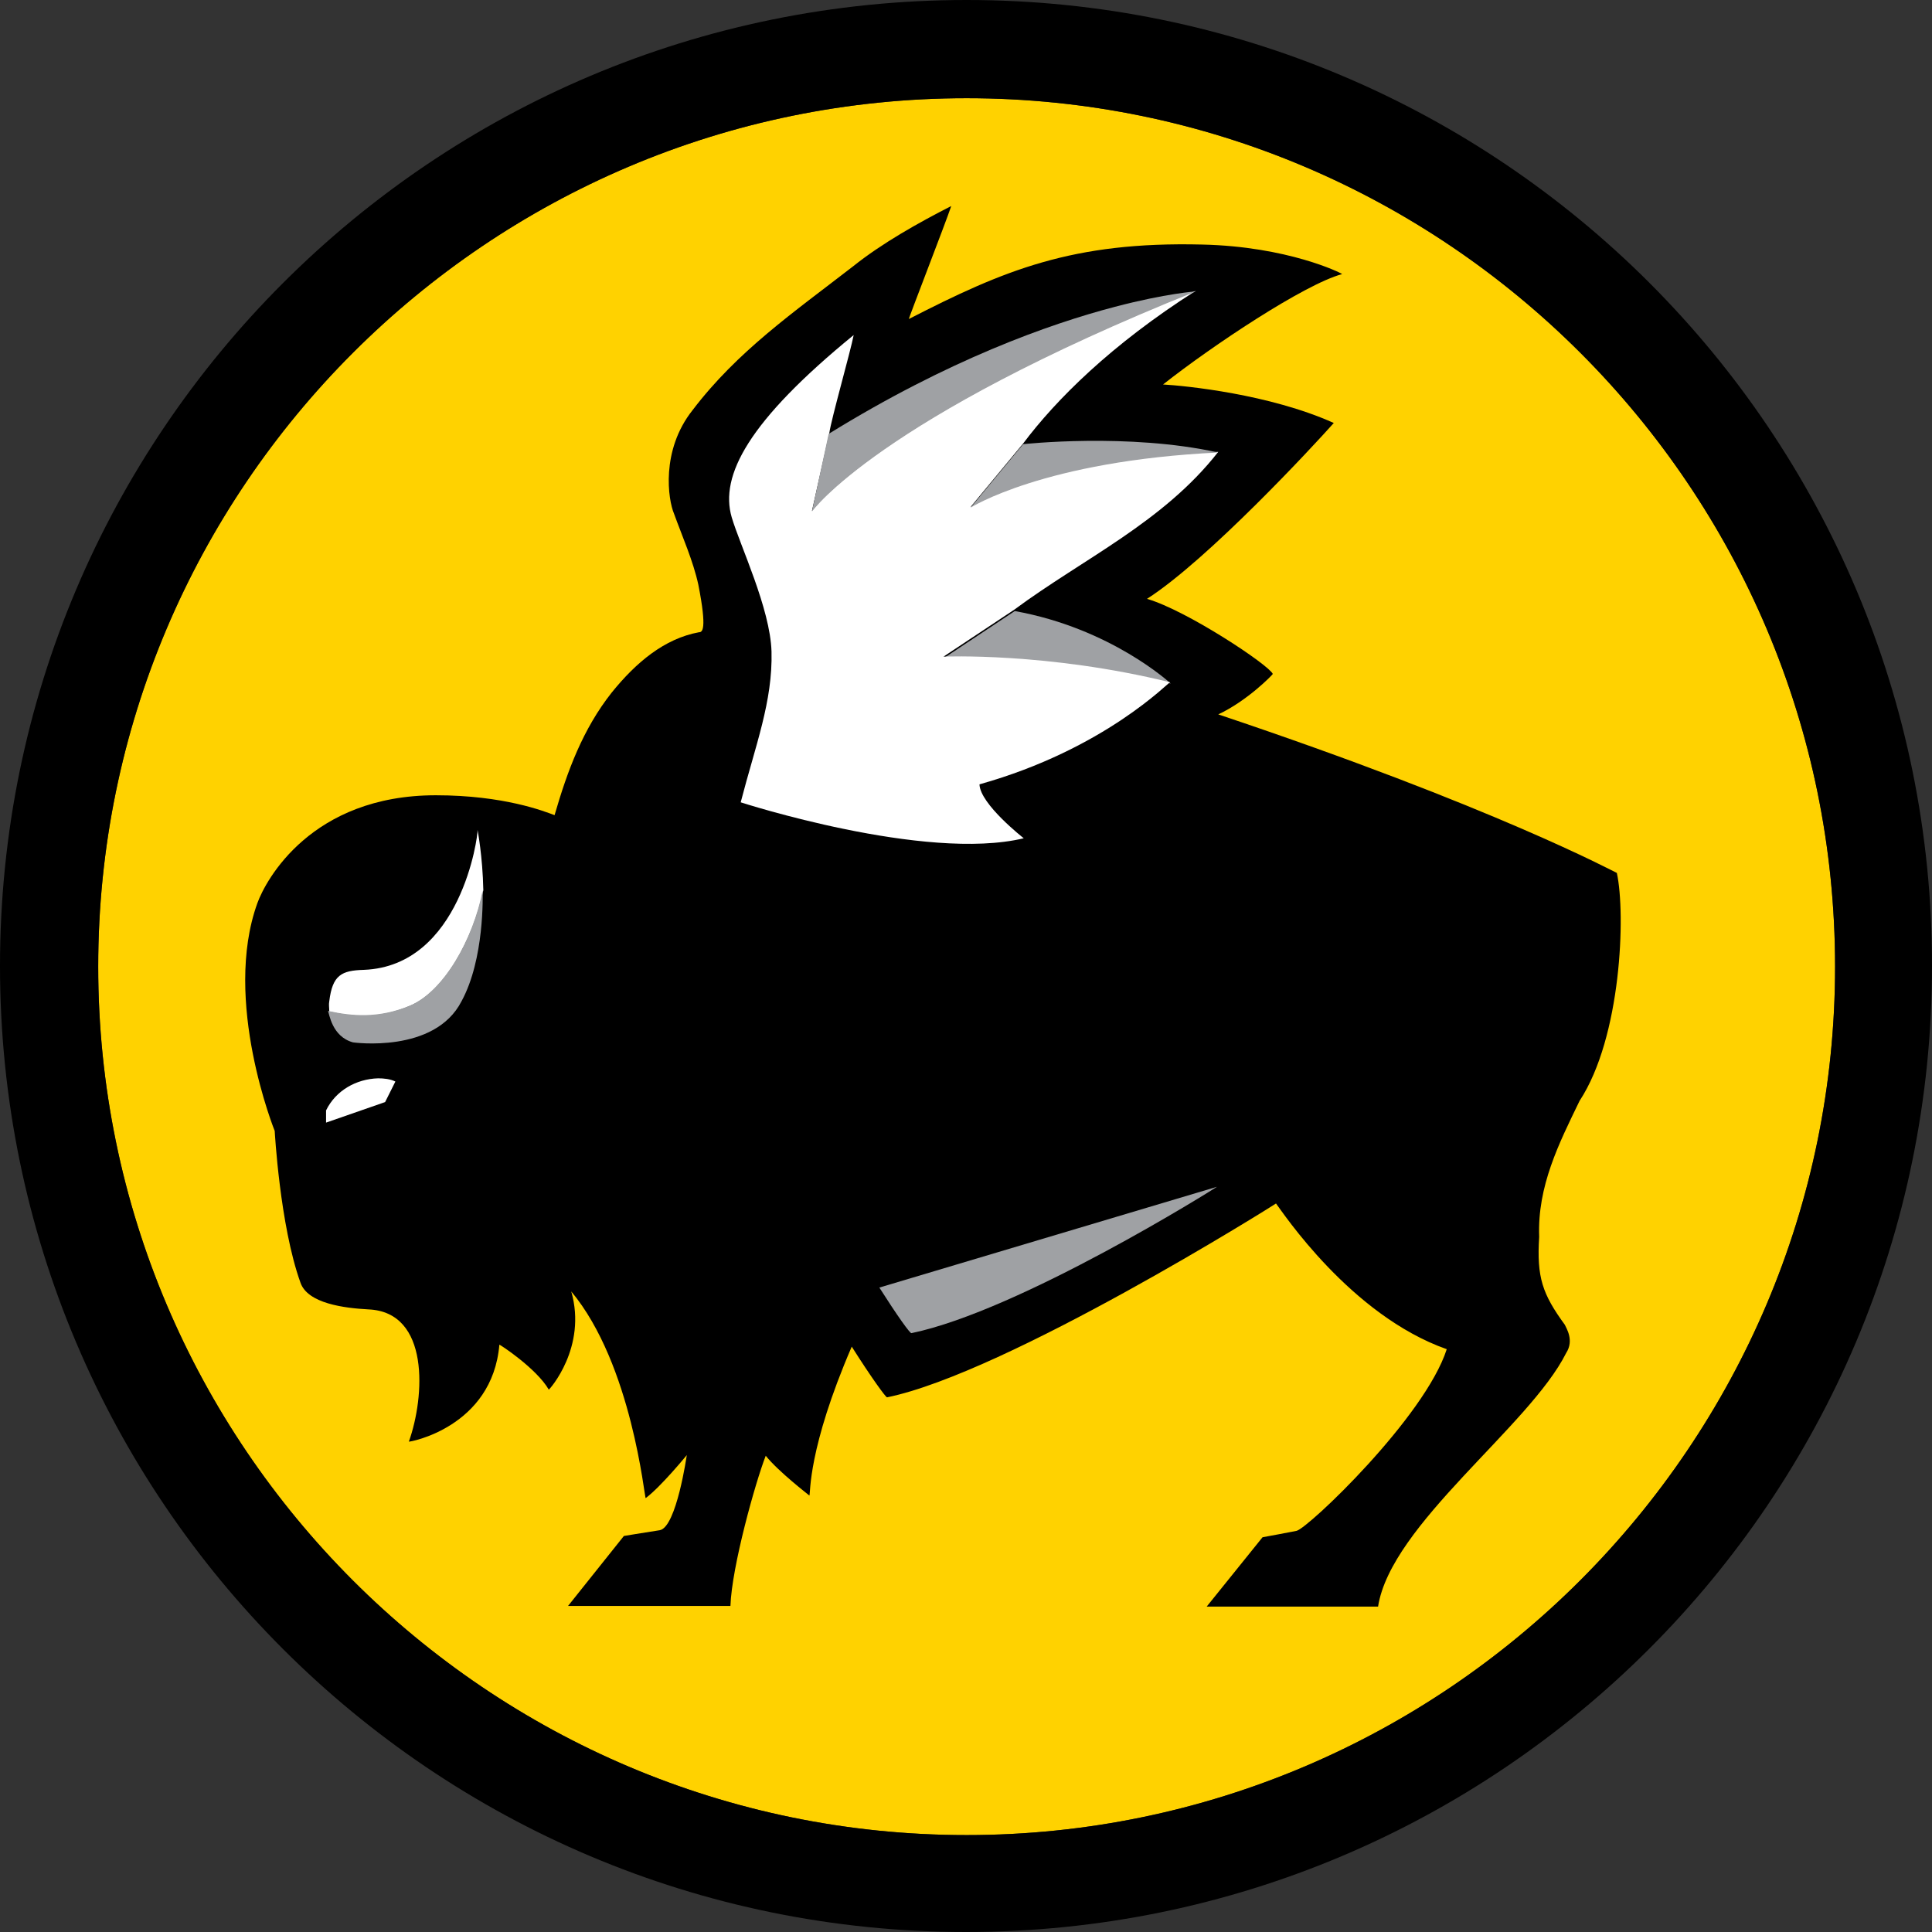 <?xml version="1.0" encoding="UTF-8"?>
<svg id="layer" width="301" height="301" version="1.1" viewBox="0 0 301 301" xml:space="preserve" xmlns="http://www.w3.org/2000/svg">
<rect x="0" y="0" width="301" height="301" fill="#333333" stroke="none"/>
<g transform="translate(-20,-171.4)">
	<path style="fill:#FFD200;" d="m170.6 457.3c-74.6 0-135.3-60.7-135.3-135.3s60.7-135.3 135.3-135.3 135.3 60.7 135.3 135.3c0 74.5-60.7 135.3-135.3 135.3"/>
	<path d="m170.6 171.4c-83.2 0-150.6 67.4-150.6 150.5s67.4 150.5 150.5 150.5 150.5-67.4 150.5-150.5c0.1-83.1-67.3-150.5-150.4-150.5m0 285.9c-74.6 0-135.3-60.7-135.3-135.3s60.7-135.3 135.3-135.3 135.3 60.7 135.3 135.3c0 74.5-60.7 135.3-135.3 135.3"/>
	<path d="m266.1 342.9c6.5-9.9 7.2-29.1 5.8-35.5-0.3-0.1-19.1-10.3-62.1-24.7 4.5-2.1 8.4-6.1 8.5-6.3-0.6-1.4-13.4-9.9-19.6-11.7 9.5-6.1 25.9-23.8 29.1-27.4-10-4.5-23.1-5.8-26.6-6 7.6-6 22-15.6 27.9-17.2-0.2-0.2-8.5-4.3-21.8-4.6-20.2-0.5-30.9 4-45.7 11.6-0.1 0 5.7-14.9 6.6-17.6-5.1 2.6-10.8 5.8-15.3 9.4-9.3 7.2-18 13.2-25 22.4-5 6.3-3.8 14-2.9 16.1 1.3 3.6 3 7.4 3.8 11.1 1.4 7.1 0.6 7.4 0.1 7.4-5.4 1-9.8 4.7-13.6 9.4-4.5 5.7-6.9 12.2-8.9 19.1-1.6-0.6-7.9-3.1-18.5-3.1-19.4 0-26.5 13.2-27.8 16.8-5.5 15.2 2.7 35.5 2.7 35.5s0.8 14.7 4 23.6c1.1 3.3 6.9 4 10.6 4.2 9.6 0.4 8.8 13.6 6.3 20.6 0 0.1 13-2.2 14.1-15.1 0-0.1 5.8 3.7 7.7 7 0.1 0 6-6.6 3.5-15.3 9.5 11.4 11.4 32.3 11.6 32.2 2.4-1.8 6.4-6.7 6.4-6.7s-1.6 11.2-4.2 11.7c-2.6 0.4-5.6 0.9-5.6 0.9l-8.7 10.9h25.3c0.2-6.1 3.9-19.3 5.5-23.4 2 2.5 6.7 6.1 6.8 6.2 0.2-0.3-0.3-7.2 6.6-23.2 3.1 4.9 5.3 7.9 5.5 7.9 18.6-3.8 60.2-29.9 60.6-30.2 1 1.3 11.6 17.4 26.6 22.7-3.4 10.6-21.6 27.9-23.4 28.3-0.4 0.1-5.3 1-5.3 1l-8.7 10.8h26.7c2-12.8 23.6-28.1 29.3-39.5 1.3-2 0-3.9-0.2-4.4-3.5-4.8-4.4-7.4-4-13.7-0.3-7.9 3.1-14.6 6.3-21.2"/>
	<path style="fill:#FFFFFF;" d="m78.9 339.4c-3.4 0.1-6.6 1.9-8.1 5v1.9l9.2-3.2 1.6-3.2c-0.8-0.4-1.8-0.5-2.7-0.5"/>
	<path style="fill:#9FA1A4;" d="m157 372c2.8 4.4 4.8 7.2 5 7.1 16.9-3.5 47.2-22.5 47.6-22.8z"/>
	<path style="fill:#9FA1A4;" d="m178.1 266.6-11 7.3s16.2-0.7 35.3 4c-0.1-0.1-9.3-8.6-24.3-11.3"/>
	<path style="fill:#FFFFFF;" d="m209.8 241.8c-27.2 1.3-38.6 8.6-38.6 8.6l8.2-9.9c5.1-6.8 13.7-15.4 26.9-23.8-49.6 19.9-59.8 34.3-59.8 34.3l2.7-12.1c0.3-2.2 3.3-12.7 3.8-15.3-16.4 13.4-20.9 21.9-19 28.4 1.3 4.4 6 14.2 6.2 20.9 0.2 7.8-2.5 14.6-4.8 23.5 0 0 28.7 9.3 44.1 5.6 0 0-6.8-5.3-6.9-8.4 19.6-5.5 29.5-16 29.7-15.9-19.1-4.7-35.3-4-35.3-4l11-7.3c10.8-8 23.2-13.6 31.8-24.6"/>
	<path style="fill:#9FA1A4;" d="m149.1 239c18.6-11.5 34.3-17.1 44.6-19.8 8-2.1 12.6-2.4 12.6-2.4-49.6 19.9-59.8 34.3-59.8 34.3z"/>
	<path style="fill:#9FA1A4;" d="m179.4 240.6s16.4-1.8 30.4 1.3c-27.2 1.3-38.6 8.6-38.6 8.6l8.2-9.9"/>
	<path style="fill:#FFFFFF;" d="m83.9 328.1c5.3-2.2 9.8-10.3 11.4-18-0.1-5.3-0.9-9.4-0.9-9.4 0.1 0.9-2.6 21.2-17.7 21.8-3.5 0.1-4.9 0.8-5.4 4.9-0.1 0.5 0 1 0 1.6 3.6 0.8 7.7 1.2 12.6-0.9"/>
	<path style="fill:#9FA1A4;" d="m75 333.8s12.7 1.8 16.9-6.4c3.6-6.6 3.3-16.5 3.3-17.3-1.5 7.7-6.1 15.8-11.4 18-4.9 2-9 1.6-12.7 0.8 0.2 0.4 0.6 4 3.9 4.9"/>
</g>
</svg>
